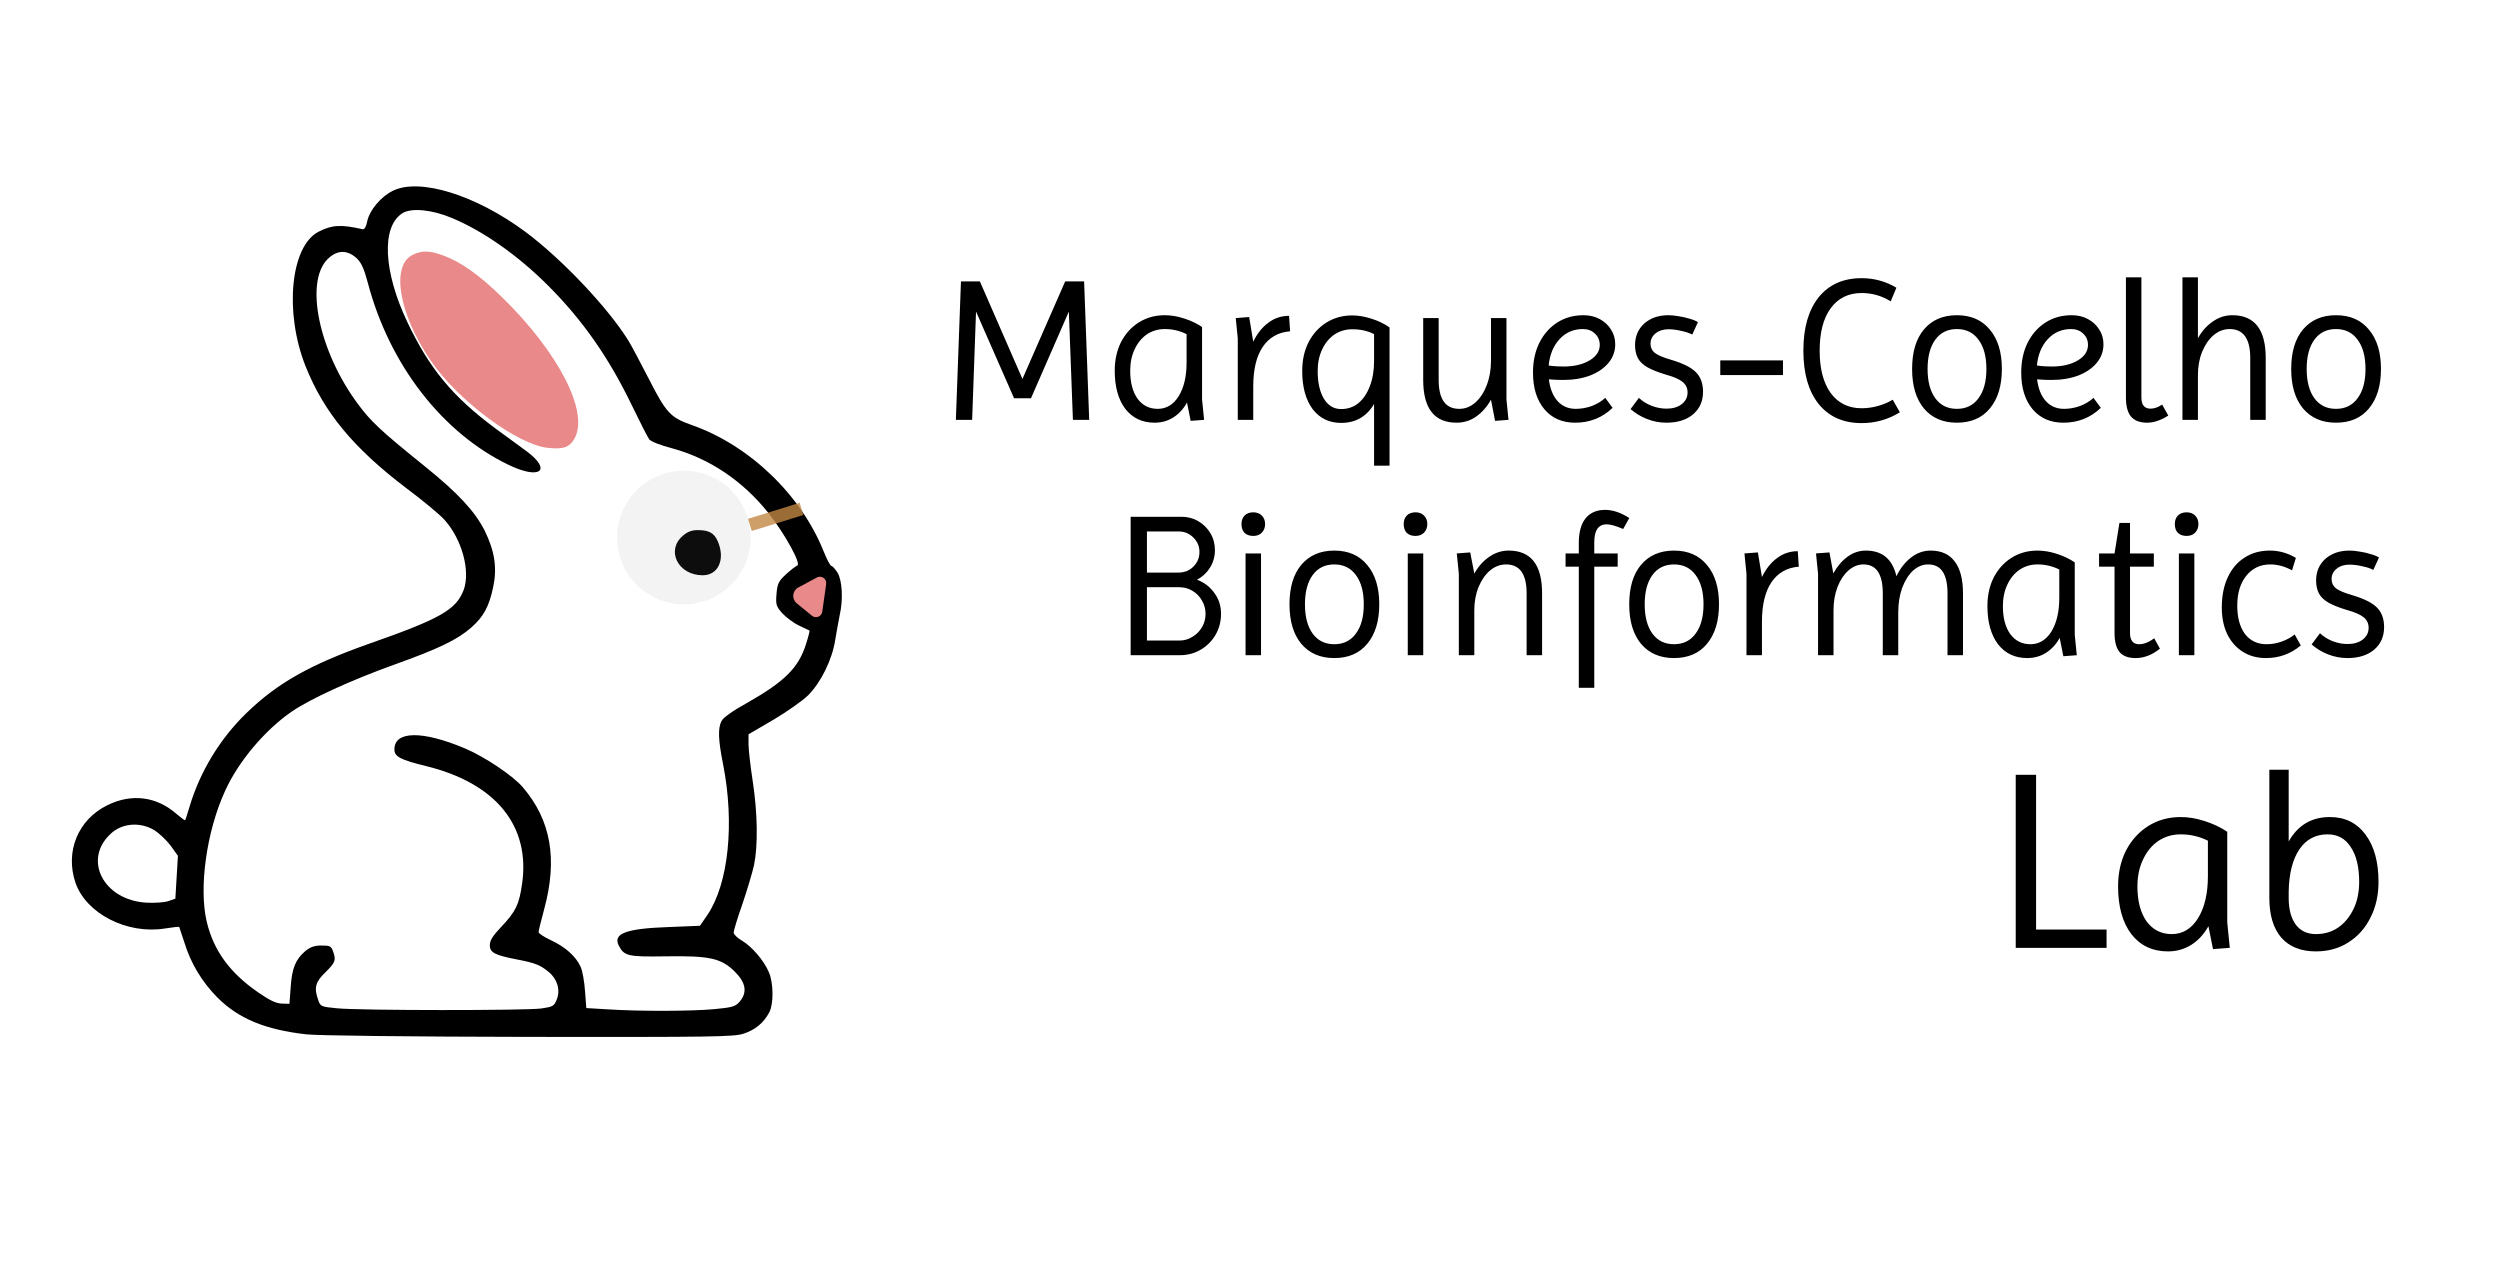 <svg width="393" height="200" viewBox="0 0 393 200" fill="none" xmlns="http://www.w3.org/2000/svg">
<rect x="0" y="0" width="393" height="200" fill="#333333" stroke="none"/>
<g clip-path="url(#clip0_44_2)">
<rect width="393" height="200" fill="white"/>
<path d="M150.262 66L151.062 44.24H154.038L160.726 59.568L167.446 44.24H170.422L171.222 66H168.662L168.022 48.976L162.07 62.608H159.414L153.43 48.976L152.822 66H150.262ZM181.508 66.448C179.567 66.448 178.031 65.723 176.9 64.272C175.791 62.8 175.236 60.805 175.236 58.288C175.236 56.581 175.567 55.077 176.228 53.776C176.911 52.453 177.849 51.419 179.044 50.672C180.239 49.925 181.593 49.552 183.108 49.552C184.089 49.552 185.103 49.723 186.148 50.064C187.215 50.405 188.153 50.853 188.964 51.408V62.8L189.284 66L187.172 66.16L186.596 63.28C186.041 64.283 185.327 65.061 184.452 65.616C183.577 66.171 182.596 66.448 181.508 66.448ZM181.988 64.272C183.353 64.272 184.452 63.611 185.284 62.288C186.116 60.944 186.532 59.173 186.532 56.976V52.528C185.465 51.995 184.324 51.728 183.108 51.728C182.063 51.728 181.124 52.005 180.292 52.56C179.481 53.115 178.841 53.893 178.372 54.896C177.903 55.877 177.668 57.008 177.668 58.288C177.668 60.123 178.052 61.584 178.82 62.672C179.609 63.739 180.665 64.272 181.988 64.272ZM194.578 66V53.2L194.258 50L196.37 49.84L197.01 53.712C197.629 52.432 198.418 51.44 199.378 50.736C200.338 50.011 201.426 49.648 202.642 49.648L202.802 52.08C200.946 52.229 199.517 53.04 198.514 54.512C197.512 55.984 197.01 58.064 197.01 60.752V66H194.578ZM216.004 73.2V63.504C214.831 65.488 213.103 66.48 210.82 66.48C208.943 66.48 207.45 65.755 206.34 64.304C205.252 62.832 204.708 60.837 204.708 58.32C204.708 56.613 205.039 55.109 205.7 53.808C206.383 52.485 207.322 51.451 208.516 50.704C209.711 49.957 211.066 49.584 212.58 49.584C213.519 49.584 214.522 49.755 215.588 50.096C216.676 50.437 217.626 50.896 218.436 51.472V73.2H216.004ZM210.82 64.304C211.866 64.304 212.772 63.995 213.54 63.376C214.308 62.736 214.906 61.851 215.332 60.72C215.78 59.589 216.004 58.267 216.004 56.752V52.528C215.023 52.016 213.882 51.76 212.58 51.76C211.535 51.76 210.596 52.037 209.764 52.592C208.954 53.147 208.314 53.925 207.844 54.928C207.375 55.909 207.14 57.04 207.14 58.32C207.14 60.155 207.471 61.616 208.132 62.704C208.794 63.771 209.69 64.304 210.82 64.304ZM228.975 66.448C225.476 66.448 223.727 64.208 223.727 59.728V50H226.159V59.728C226.159 62.757 227.236 64.272 229.391 64.272C230.33 64.272 231.172 63.941 231.919 63.28C232.687 62.597 233.284 61.691 233.711 60.56C234.159 59.408 234.383 58.128 234.383 56.72V50H236.815V62.8L237.135 66L235.023 66.16L234.383 62.832C233.764 63.941 232.986 64.827 232.047 65.488C231.13 66.128 230.106 66.448 228.975 66.448ZM247.61 66.448C245.583 66.448 243.973 65.744 242.778 64.336C241.583 62.907 240.986 60.987 240.986 58.576C240.986 56.805 241.317 55.248 241.978 53.904C242.661 52.539 243.599 51.472 244.794 50.704C245.989 49.936 247.365 49.552 248.922 49.552C249.882 49.552 250.735 49.755 251.482 50.16C252.229 50.565 252.815 51.109 253.242 51.792C253.69 52.475 253.914 53.253 253.914 54.128C253.914 55.216 253.562 56.187 252.858 57.04C252.175 57.872 251.215 58.533 249.978 59.024C248.741 59.493 247.322 59.728 245.722 59.728C244.975 59.728 244.229 59.696 243.482 59.632C243.653 61.061 244.101 62.192 244.826 63.024C245.573 63.856 246.533 64.272 247.706 64.272C248.559 64.272 249.402 64.123 250.234 63.824C251.066 63.504 251.77 63.077 252.346 62.544L253.498 64.112C251.877 65.669 249.914 66.448 247.61 66.448ZM245.786 57.616C247.45 57.616 248.815 57.296 249.882 56.656C250.949 56.016 251.482 55.205 251.482 54.224C251.482 53.499 251.226 52.901 250.714 52.432C250.223 51.963 249.594 51.728 248.826 51.728C247.354 51.728 246.127 52.261 245.146 53.328C244.186 54.373 243.621 55.749 243.45 57.456C243.877 57.52 244.282 57.563 244.666 57.584C245.05 57.605 245.423 57.616 245.786 57.616ZM261.958 66.448C260.913 66.448 259.899 66.256 258.918 65.872C257.937 65.488 257.073 64.965 256.326 64.304L257.638 62.544C258.171 63.056 258.833 63.472 259.622 63.792C260.411 64.091 261.19 64.24 261.958 64.24C262.961 64.24 263.761 64.005 264.358 63.536C264.977 63.067 265.286 62.448 265.286 61.68C265.286 61.019 265.03 60.475 264.518 60.048C264.006 59.621 263.131 59.237 261.894 58.896C260.678 58.533 259.707 58.149 258.982 57.744C258.278 57.339 257.777 56.859 257.478 56.304C257.179 55.728 257.03 55.045 257.03 54.256C257.03 52.869 257.51 51.739 258.47 50.864C259.451 49.989 260.721 49.552 262.278 49.552C262.769 49.552 263.302 49.605 263.878 49.712C264.475 49.797 265.041 49.925 265.574 50.096C266.129 50.245 266.577 50.427 266.918 50.64L266.022 52.592C265.595 52.357 265.019 52.165 264.294 52.016C263.569 51.845 262.897 51.76 262.278 51.76C261.467 51.76 260.795 51.973 260.262 52.4C259.729 52.827 259.462 53.371 259.462 54.032C259.462 54.629 259.686 55.109 260.134 55.472C260.603 55.835 261.425 56.187 262.598 56.528C264.497 57.083 265.819 57.733 266.566 58.48C267.334 59.227 267.718 60.261 267.718 61.584C267.718 63.056 267.195 64.24 266.15 65.136C265.105 66.011 263.707 66.448 261.958 66.448ZM270.427 58.96V56.656H280.283V58.96H270.427ZM292.642 66.512C289.762 66.512 287.511 65.509 285.89 63.504C284.29 61.499 283.49 58.704 283.49 55.12C283.49 51.536 284.29 48.741 285.89 46.736C287.511 44.731 289.762 43.728 292.642 43.728C294.626 43.728 296.45 44.229 298.114 45.232L297.218 47.376C295.831 46.501 294.306 46.064 292.642 46.064C290.572 46.064 288.951 46.864 287.778 48.464C286.626 50.043 286.05 52.261 286.05 55.12C286.05 57.957 286.626 60.176 287.778 61.776C288.951 63.376 290.572 64.176 292.642 64.176C293.495 64.176 294.348 64.059 295.202 63.824C296.055 63.589 296.834 63.259 297.538 62.832L298.658 64.816C296.823 65.947 294.818 66.512 292.642 66.512ZM307.623 66.448C305.426 66.448 303.698 65.701 302.439 64.208C301.202 62.715 300.583 60.645 300.583 58C300.583 55.333 301.202 53.264 302.439 51.792C303.698 50.299 305.426 49.552 307.623 49.552C309.842 49.552 311.57 50.309 312.807 51.824C314.066 53.317 314.695 55.376 314.695 58C314.695 60.624 314.066 62.693 312.807 64.208C311.57 65.701 309.842 66.448 307.623 66.448ZM307.623 64.272C309.074 64.272 310.205 63.717 311.015 62.608C311.847 61.499 312.263 59.963 312.263 58C312.263 56.037 311.847 54.501 311.015 53.392C310.205 52.283 309.074 51.728 307.623 51.728C306.173 51.728 305.042 52.283 304.231 53.392C303.421 54.501 303.015 56.037 303.015 58C303.015 59.963 303.421 61.499 304.231 62.608C305.042 63.717 306.173 64.272 307.623 64.272ZM324.36 66.448C322.333 66.448 320.723 65.744 319.528 64.336C318.333 62.907 317.736 60.987 317.736 58.576C317.736 56.805 318.067 55.248 318.728 53.904C319.411 52.539 320.349 51.472 321.544 50.704C322.739 49.936 324.115 49.552 325.672 49.552C326.632 49.552 327.485 49.755 328.232 50.16C328.979 50.565 329.565 51.109 329.992 51.792C330.44 52.475 330.664 53.253 330.664 54.128C330.664 55.216 330.312 56.187 329.608 57.04C328.925 57.872 327.965 58.533 326.728 59.024C325.491 59.493 324.072 59.728 322.472 59.728C321.725 59.728 320.979 59.696 320.232 59.632C320.403 61.061 320.851 62.192 321.576 63.024C322.323 63.856 323.283 64.272 324.456 64.272C325.309 64.272 326.152 64.123 326.984 63.824C327.816 63.504 328.52 63.077 329.096 62.544L330.248 64.112C328.627 65.669 326.664 66.448 324.36 66.448ZM322.536 57.616C324.2 57.616 325.565 57.296 326.632 56.656C327.699 56.016 328.232 55.205 328.232 54.224C328.232 53.499 327.976 52.901 327.464 52.432C326.973 51.963 326.344 51.728 325.576 51.728C324.104 51.728 322.877 52.261 321.896 53.328C320.936 54.373 320.371 55.749 320.2 57.456C320.627 57.52 321.032 57.563 321.416 57.584C321.8 57.605 322.173 57.616 322.536 57.616ZM337.524 66.448C336.393 66.448 335.551 66.128 334.996 65.488C334.463 64.848 334.196 63.845 334.196 62.48V43.6H336.628V62.48C336.628 63.653 337.108 64.24 338.068 64.24C338.644 64.24 339.252 64.027 339.892 63.6L340.852 65.328C339.679 66.075 338.569 66.448 337.524 66.448ZM343.082 66V43.6H345.514V53.168C346.133 52.059 346.911 51.184 347.85 50.544C348.789 49.883 349.813 49.552 350.922 49.552C354.421 49.552 356.17 51.792 356.17 56.272V66H353.738V56.272C353.738 53.243 352.661 51.728 350.506 51.728C349.589 51.728 348.746 52.048 347.978 52.688C347.231 53.328 346.634 54.192 346.186 55.28C345.738 56.368 345.514 57.595 345.514 58.96V66H343.082ZM367.217 66.448C365.02 66.448 363.292 65.701 362.033 64.208C360.796 62.715 360.177 60.645 360.177 58C360.177 55.333 360.796 53.264 362.033 51.792C363.292 50.299 365.02 49.552 367.217 49.552C369.436 49.552 371.164 50.309 372.401 51.824C373.66 53.317 374.289 55.376 374.289 58C374.289 60.624 373.66 62.693 372.401 64.208C371.164 65.701 369.436 66.448 367.217 66.448ZM367.217 64.272C368.668 64.272 369.798 63.717 370.609 62.608C371.441 61.499 371.857 59.963 371.857 58C371.857 56.037 371.441 54.501 370.609 53.392C369.798 52.283 368.668 51.728 367.217 51.728C365.766 51.728 364.636 52.283 363.825 53.392C363.014 54.501 362.609 56.037 362.609 58C362.609 59.963 363.014 61.499 363.825 62.608C364.636 63.717 365.766 64.272 367.217 64.272ZM177.738 103V81.24H185.738C186.72 81.24 187.605 81.475 188.394 81.944C189.184 82.413 189.813 83.043 190.282 83.832C190.752 84.621 190.986 85.507 190.986 86.488C190.986 87.512 190.72 88.44 190.186 89.272C189.674 90.083 189.002 90.701 188.17 91.128C189.301 91.555 190.208 92.248 190.89 93.208C191.594 94.147 191.946 95.245 191.946 96.504C191.946 97.699 191.658 98.797 191.082 99.8C190.506 100.781 189.728 101.56 188.746 102.136C187.765 102.712 186.666 103 185.45 103H177.738ZM180.298 90.008H185.258C186.197 90.008 186.976 89.699 187.594 89.08C188.234 88.44 188.554 87.672 188.554 86.776C188.554 85.88 188.234 85.123 187.594 84.504C186.976 83.864 186.197 83.544 185.258 83.544H180.298V90.008ZM180.298 100.696H185.386C186.133 100.696 186.816 100.504 187.434 100.12C188.074 99.736 188.576 99.235 188.938 98.616C189.322 97.976 189.514 97.272 189.514 96.504C189.514 95.736 189.322 95.032 188.938 94.392C188.576 93.752 188.085 93.251 187.466 92.888C186.848 92.504 186.154 92.312 185.386 92.312H180.298V100.696ZM195.801 103V87H198.233V103H195.801ZM197.017 84.248C196.441 84.248 195.982 84.088 195.641 83.768C195.321 83.427 195.161 82.968 195.161 82.392C195.161 81.837 195.321 81.389 195.641 81.048C195.982 80.707 196.441 80.536 197.017 80.536C197.572 80.536 198.02 80.707 198.361 81.048C198.702 81.389 198.873 81.837 198.873 82.392C198.873 82.925 198.702 83.373 198.361 83.736C198.02 84.077 197.572 84.248 197.017 84.248ZM209.748 103.448C207.551 103.448 205.823 102.701 204.564 101.208C203.327 99.715 202.708 97.645 202.708 95C202.708 92.333 203.327 90.264 204.564 88.792C205.823 87.299 207.551 86.552 209.748 86.552C211.967 86.552 213.695 87.309 214.932 88.824C216.191 90.317 216.82 92.376 216.82 95C216.82 97.624 216.191 99.693 214.932 101.208C213.695 102.701 211.967 103.448 209.748 103.448ZM209.748 101.272C211.199 101.272 212.33 100.717 213.14 99.608C213.972 98.499 214.388 96.963 214.388 95C214.388 93.037 213.972 91.501 213.14 90.392C212.33 89.283 211.199 88.728 209.748 88.728C208.298 88.728 207.167 89.283 206.356 90.392C205.546 91.501 205.14 93.037 205.14 95C205.14 96.963 205.546 98.499 206.356 99.608C207.167 100.717 208.298 101.272 209.748 101.272ZM221.301 103V87H223.733V103H221.301ZM222.517 84.248C221.941 84.248 221.482 84.088 221.141 83.768C220.821 83.427 220.661 82.968 220.661 82.392C220.661 81.837 220.821 81.389 221.141 81.048C221.482 80.707 221.941 80.536 222.517 80.536C223.072 80.536 223.52 80.707 223.861 81.048C224.202 81.389 224.373 81.837 224.373 82.392C224.373 82.925 224.202 83.373 223.861 83.736C223.52 84.077 223.072 84.248 222.517 84.248ZM229.328 103V90.2L229.008 87L231.12 86.84L231.76 90.168C232.379 89.059 233.158 88.184 234.096 87.544C235.035 86.883 236.059 86.552 237.168 86.552C240.667 86.552 242.416 88.792 242.416 93.272V103H239.984V93.272C239.984 90.243 238.907 88.728 236.752 88.728C235.835 88.728 234.992 89.048 234.224 89.688C233.478 90.328 232.88 91.192 232.432 92.28C231.984 93.368 231.76 94.595 231.76 95.96V103H229.328ZM248.187 108.12V89.08H246.107V87H248.187V85.368C248.187 83.683 248.539 82.392 249.243 81.496C249.968 80.6 250.992 80.152 252.315 80.152C253.531 80.152 254.8 80.579 256.123 81.432L255.163 83.16C254.032 82.669 253.168 82.424 252.571 82.424C251.27 82.424 250.619 83.363 250.619 85.24V87H254.299V89.08H250.619V108.12H248.187ZM263.155 103.448C260.957 103.448 259.229 102.701 257.971 101.208C256.733 99.715 256.115 97.645 256.115 95C256.115 92.333 256.733 90.264 257.971 88.792C259.229 87.299 260.957 86.552 263.155 86.552C265.373 86.552 267.101 87.309 268.339 88.824C269.597 90.317 270.227 92.376 270.227 95C270.227 97.624 269.597 99.693 268.339 101.208C267.101 102.701 265.373 103.448 263.155 103.448ZM263.155 101.272C264.605 101.272 265.736 100.717 266.547 99.608C267.379 98.499 267.795 96.963 267.795 95C267.795 93.037 267.379 91.501 266.547 90.392C265.736 89.283 264.605 88.728 263.155 88.728C261.704 88.728 260.573 89.283 259.763 90.392C258.952 91.501 258.547 93.037 258.547 95C258.547 96.963 258.952 98.499 259.763 99.608C260.573 100.717 261.704 101.272 263.155 101.272ZM274.547 103V90.2L274.227 87L276.339 86.84L276.979 90.712C277.598 89.432 278.387 88.44 279.347 87.736C280.307 87.011 281.395 86.648 282.611 86.648L282.771 89.08C280.915 89.229 279.486 90.04 278.483 91.512C277.48 92.984 276.979 95.064 276.979 97.752V103H274.547ZM285.797 103V90.2L285.477 87L287.589 86.84L288.197 90.136C288.816 89.027 289.562 88.152 290.437 87.512C291.312 86.872 292.272 86.552 293.317 86.552C295.898 86.552 297.498 87.896 298.117 90.584C298.714 89.347 299.482 88.365 300.421 87.64C301.36 86.915 302.384 86.552 303.493 86.552C305.157 86.552 306.416 87.117 307.269 88.248C308.144 89.379 308.581 91.053 308.581 93.272V103H306.149V93.272C306.149 90.243 305.136 88.728 303.109 88.728C302.234 88.728 301.434 89.059 300.709 89.72C300.005 90.381 299.44 91.288 299.013 92.44C298.608 93.571 298.405 94.851 298.405 96.28V103H295.973V93.272C295.973 90.243 294.96 88.728 292.933 88.728C292.08 88.728 291.29 89.048 290.565 89.688C289.861 90.307 289.296 91.16 288.869 92.248C288.442 93.336 288.229 94.573 288.229 95.96V103H285.797ZM318.695 103.448C316.754 103.448 315.218 102.723 314.087 101.272C312.978 99.8 312.423 97.805 312.423 95.288C312.423 93.581 312.754 92.077 313.415 90.776C314.098 89.453 315.037 88.419 316.231 87.672C317.426 86.925 318.781 86.552 320.295 86.552C321.277 86.552 322.29 86.723 323.335 87.064C324.402 87.405 325.341 87.853 326.151 88.408V99.8L326.471 103L324.359 103.16L323.783 100.28C323.229 101.283 322.514 102.061 321.639 102.616C320.765 103.171 319.783 103.448 318.695 103.448ZM319.175 101.272C320.541 101.272 321.639 100.611 322.471 99.288C323.303 97.944 323.719 96.173 323.719 93.976V89.528C322.653 88.995 321.511 88.728 320.295 88.728C319.25 88.728 318.311 89.005 317.479 89.56C316.669 90.115 316.029 90.893 315.559 91.896C315.09 92.877 314.855 94.008 314.855 95.288C314.855 97.123 315.239 98.584 316.007 99.672C316.797 100.739 317.853 101.272 319.175 101.272ZM335.734 103.448C334.582 103.448 333.739 103.139 333.206 102.52C332.673 101.88 332.406 100.877 332.406 99.512V89.08H329.974V87H332.406L333.174 82.2H334.838V87H338.582V89.08H334.838V99.512C334.838 100.685 335.318 101.272 336.278 101.272C337.003 101.272 337.793 100.963 338.646 100.344L339.542 101.976C338.305 102.957 337.035 103.448 335.734 103.448ZM342.52 103V87H344.952V103H342.52ZM343.736 84.248C343.16 84.248 342.701 84.088 342.36 83.768C342.04 83.427 341.88 82.968 341.88 82.392C341.88 81.837 342.04 81.389 342.36 81.048C342.701 80.707 343.16 80.536 343.736 80.536C344.29 80.536 344.738 80.707 345.08 81.048C345.421 81.389 345.592 81.837 345.592 82.392C345.592 82.925 345.421 83.373 345.08 83.736C344.738 84.077 344.29 84.248 343.736 84.248ZM356.211 103.448C354.824 103.448 353.608 103.117 352.563 102.456C351.518 101.795 350.707 100.877 350.131 99.704C349.555 98.509 349.267 97.112 349.267 95.512C349.267 93.677 349.576 92.099 350.195 90.776C350.814 89.432 351.688 88.397 352.819 87.672C353.95 86.925 355.283 86.552 356.819 86.552C358.27 86.552 359.635 86.936 360.915 87.704L360.307 89.656C359.176 89.037 358.035 88.728 356.883 88.728C355.326 88.728 354.067 89.325 353.107 90.52C352.168 91.693 351.699 93.251 351.699 95.192C351.699 97.091 352.104 98.584 352.915 99.672C353.747 100.739 354.878 101.272 356.307 101.272C357.118 101.272 357.907 101.133 358.675 100.856C359.464 100.579 360.147 100.205 360.723 99.736L361.683 101.464C360.104 102.787 358.28 103.448 356.211 103.448ZM369.02 103.448C367.975 103.448 366.962 103.256 365.98 102.872C364.999 102.488 364.135 101.965 363.388 101.304L364.7 99.544C365.234 100.056 365.895 100.472 366.684 100.792C367.474 101.091 368.252 101.24 369.02 101.24C370.023 101.24 370.823 101.005 371.42 100.536C372.039 100.067 372.348 99.448 372.348 98.68C372.348 98.019 372.092 97.475 371.58 97.048C371.068 96.621 370.194 96.237 368.956 95.896C367.74 95.533 366.77 95.149 366.044 94.744C365.34 94.339 364.839 93.859 364.54 93.304C364.242 92.728 364.092 92.045 364.092 91.256C364.092 89.869 364.572 88.739 365.532 87.864C366.514 86.989 367.783 86.552 369.34 86.552C369.831 86.552 370.364 86.605 370.94 86.712C371.538 86.797 372.103 86.925 372.636 87.096C373.191 87.245 373.639 87.427 373.98 87.64L373.084 89.592C372.658 89.357 372.082 89.165 371.356 89.016C370.631 88.845 369.959 88.76 369.34 88.76C368.53 88.76 367.858 88.973 367.324 89.4C366.791 89.827 366.524 90.371 366.524 91.032C366.524 91.629 366.748 92.109 367.196 92.472C367.666 92.835 368.487 93.187 369.66 93.528C371.559 94.083 372.882 94.733 373.628 95.48C374.396 96.227 374.78 97.261 374.78 98.584C374.78 100.056 374.258 101.24 373.212 102.136C372.167 103.011 370.77 103.448 369.02 103.448ZM316.872 149V121.8H320.072V146.12H331.152V149H316.872ZM340.803 149.56C338.376 149.56 336.456 148.653 335.043 146.84C333.656 145 332.963 142.507 332.963 139.36C332.963 137.227 333.376 135.347 334.203 133.72C335.056 132.067 336.23 130.773 337.723 129.84C339.216 128.907 340.91 128.44 342.803 128.44C344.03 128.44 345.296 128.653 346.603 129.08C347.936 129.507 349.11 130.067 350.123 130.76V145L350.523 149L347.883 149.2L347.163 145.6C346.47 146.853 345.576 147.827 344.483 148.52C343.39 149.213 342.163 149.56 340.803 149.56ZM341.403 146.84C343.11 146.84 344.483 146.013 345.523 144.36C346.563 142.68 347.083 140.467 347.083 137.72V132.16C345.75 131.493 344.323 131.16 342.803 131.16C341.496 131.16 340.323 131.507 339.283 132.2C338.27 132.893 337.47 133.867 336.883 135.12C336.296 136.347 336.003 137.76 336.003 139.36C336.003 141.653 336.483 143.48 337.443 144.84C338.43 146.173 339.75 146.84 341.403 146.84ZM364.061 149.56C361.715 149.56 359.901 148.84 358.621 147.4C357.368 145.933 356.741 143.853 356.741 141.16V121H359.781V132.28C361.221 129.72 363.381 128.44 366.261 128.44C368.635 128.44 370.501 129.36 371.861 131.2C373.221 133.013 373.901 135.493 373.901 138.64C373.901 140.747 373.475 142.627 372.621 144.28C371.795 145.933 370.635 147.227 369.141 148.16C367.675 149.093 365.981 149.56 364.061 149.56ZM364.061 146.84C365.395 146.84 366.568 146.493 367.581 145.8C368.595 145.08 369.395 144.107 369.981 142.88C370.568 141.653 370.861 140.24 370.861 138.64C370.861 136.293 370.421 134.467 369.541 133.16C368.688 131.827 367.475 131.16 365.901 131.16C364.008 131.16 362.528 131.947 361.461 133.52C360.395 135.093 359.835 137.307 359.781 140.16V141.16C359.781 142.947 360.155 144.347 360.901 145.36C361.648 146.347 362.701 146.84 364.061 146.84Z" fill="black"/>
<path d="M61.733 30C59.867 30.933 58.1 33.033 57.733 34.767C57.567 35.633 57.3 36.1 57 36.033C53.6 35.267 52.2 35.333 50.067 36.433C45.667 38.7 44.667 49.1 48.033 57.567C50.933 64.833 55.533 70.4 63.867 76.733C66.467 78.667 69.133 80.9 69.833 81.667C72.633 84.767 74 89.8 72.867 92.8C71.667 95.867 69.2 97.267 58.2 101.133C48.733 104.467 43.567 107.4 38.733 112.1C34.6 116.1 31.433 121.3 29.8 126.8C29.467 127.9 29.167 128.867 29.1 128.933C29.067 129 28.467 128.567 27.767 127.967C24.633 125.2 20.7 124.7 16.9 126.567C12.267 128.833 10.2 133.867 11.867 138.767C13.533 143.6 19.933 146.9 25.867 145.967C27.1 145.767 28.1 145.667 28.167 145.7C28.2 145.767 28.567 146.867 29 148.2C30 151.467 31.767 154.367 34.167 156.8C37.5 160.133 41.667 161.867 48.167 162.6C49.933 162.8 64.4 162.967 83.167 163C111.9 163.033 115.333 163 116.867 162.5C118.667 161.933 120.067 160.8 120.933 159.133C121.633 157.8 121.6 154.5 120.867 152.833C120.1 151 118.167 148.767 116.633 147.867C115.933 147.467 115.333 146.9 115.333 146.6C115.333 146.3 115.933 144.3 116.7 142.133C117.433 139.967 118.267 137.2 118.533 136C119.167 132.9 119.1 127.867 118.333 122.833C117.967 120.467 117.667 117.833 117.667 117V115.433L121.6 113.133C123.733 111.867 126.2 110.133 127.033 109.3C129.067 107.267 130.833 103.667 131.3 100.567C131.533 99.233 131.833 97.5 132 96.7C132.567 94.267 132.4 91.267 131.667 90.033C131.3 89.467 130.867 88.967 130.7 88.967C130.533 88.967 130 87.967 129.5 86.733C125.933 77.767 117.767 69.967 108.7 66.8C105.4 65.633 104.733 64.933 102 59.567C100.667 56.967 99.2 54.2 98.733 53.467C95.533 48.333 88.333 40.733 82.667 36.5C74.833 30.667 65.967 27.9 61.733 30ZM71.033 34.267C75.933 36.3 81.4 40.133 86.133 44.867C91.6 50.333 95.7 56.2 99.333 63.733C100.6 66.333 101.8 68.733 102.067 69.067C102.3 69.4 103.833 70 105.633 70.467C111.533 72.067 116.8 75.6 120.867 80.733C123.433 84 126 88.7 125.333 88.9C125.067 89 124.267 89.633 123.533 90.3C122.4 91.367 122.2 91.733 122.067 93.367C121.933 95.033 122 95.3 122.967 96.4C123.567 97.033 124.733 97.933 125.6 98.333C126.467 98.733 127.2 99.1 127.267 99.133C127.3 99.167 127.067 100.133 126.7 101.267C125.533 104.967 123.367 107.133 117.433 110.5C115.233 111.7 113.667 112.833 113.433 113.333C112.833 114.467 112.9 116.3 113.667 120.133C115.5 129.433 114.533 138.9 111.2 143.833L110.033 145.533L105.1 145.733C98.367 145.967 96.267 146.767 97.3 148.7C98.133 150.3 98.767 150.433 104.733 150.333C111.633 150.233 113.4 150.633 115.567 152.8C117.267 154.5 117.5 156.033 116.267 157.467C115.6 158.233 115.133 158.367 112.333 158.633C108.8 158.967 100.6 159 95.5 158.667L92.167 158.467L91.967 155.8C91.867 154.333 91.567 152.6 91.267 151.967C90.533 150.333 88.833 148.833 86.6 147.8C85.533 147.3 84.667 146.733 84.667 146.533C84.667 146.3 85.067 144.7 85.533 142.967C87.7 135.033 86.6 128.9 82.167 123.733C80.667 121.967 76.2 118.967 73.133 117.667C66.433 114.833 62 114.867 62 117.8C62 118.933 62.9 119.433 67 120.433C77.967 123.133 83.4 129.833 82.067 138.967C81.6 142.2 81.1 143.267 78.8 145.7C77.467 147.1 77 147.833 77 148.567C77 149.733 77.733 150.133 81.133 150.8C84.133 151.367 84.933 151.7 86.267 152.8C87.633 153.933 88.133 155.667 87.5 157.167C87.1 158.167 86.9 158.267 85.1 158.533C82.633 158.867 56.333 158.867 52.933 158.5C50.467 158.267 50.367 158.2 50.033 157.233C49.333 155.267 49.567 154.367 51.167 152.833C52.733 151.3 52.867 150.9 52.333 149.5C52.067 148.733 51.833 148.633 50.533 148.633C49.433 148.633 48.8 148.867 48 149.5C46.467 150.833 45.9 152.167 45.7 155.133L45.5 157.8L44.3 157.767C43.4 157.733 42.4 157.267 40.533 155.967C36.1 152.9 33.567 149.4 32.5 144.9C31.233 139.567 32.467 130.7 35.367 124.367C37.467 119.7 41.667 114.733 45.9 111.833C48.9 109.8 55.267 106.9 61.833 104.533C68.933 102 71.9 100.567 74.1 98.633C76.033 96.933 76.9 95.3 77.533 92.267C78.167 89.267 77.767 86.633 76.2 83.433C74.667 80.4 72 77.5 66.733 73.267C59.867 67.733 58.3 66.267 56.233 63.467C50.133 55.233 47.867 44.367 51.5 40.733C52.933 39.3 54.533 39.233 56 40.533C56.8 41.267 57.2 42.133 57.833 44.5C61.233 57.367 69.567 68.1 80 73.1C84.933 75.467 86.833 73.933 82.733 70.9C81.867 70.267 79.7 68.667 77.9 67.367C71.167 62.367 67.533 58 64.033 50.633C60.267 42.7 59.933 35.667 63.233 33.533C64.633 32.633 67.867 32.933 71.033 34.267ZM24.2 130.467C24.967 130.933 26.133 132.033 26.8 132.9L27.967 134.533L27.767 137.9L27.567 141.267L26.433 141.667C25.8 141.867 24.267 141.967 23.033 141.9C16.3 141.533 12.967 135.167 17.4 131.067C19.167 129.4 21.967 129.167 24.2 130.467Z" fill="black"/>
<path d="M65 40C61.4 41.567 62.6 49.2 67.667 56.633C71.9 62.9 81.3 69.9 86.1 70.4C88.5 70.667 89.467 70.333 90.233 69.067C92.767 64.967 87.833 55.367 78.767 46.567C75.3 43.2 72.467 41.2 69.7 40.167C67.567 39.4 66.467 39.333 65 40Z" fill="#EA8989"/>
<path d="M107.367 84.2C104.633 86.5 106.567 90.433 110.467 90.433C112.9 90.433 114.033 87.967 112.867 85.167C112.3 83.8 111.467 83.333 109.7 83.333C108.767 83.333 108.1 83.567 107.367 84.2Z" fill="black"/>
<path d="M125.248 94.839C124.421 94.163 124.546 92.864 125.486 92.358L128.409 90.783C129.13 90.394 129.988 90.99 129.874 91.802L129.261 96.16C129.153 96.932 128.241 97.288 127.638 96.795L125.248 94.839Z" fill="#EA8989"/>
<circle opacity="0.1" cx="107.5" cy="84.5" r="10.5" fill="#828282"/>
<path opacity="0.8" d="M117.879 82.515L126 80" stroke="#C28742" stroke-width="2"/>
</g>
<defs>
<clipPath id="clip0_44_2">
<rect width="393" height="200" fill="white"/>
</clipPath>
</defs>
</svg>

